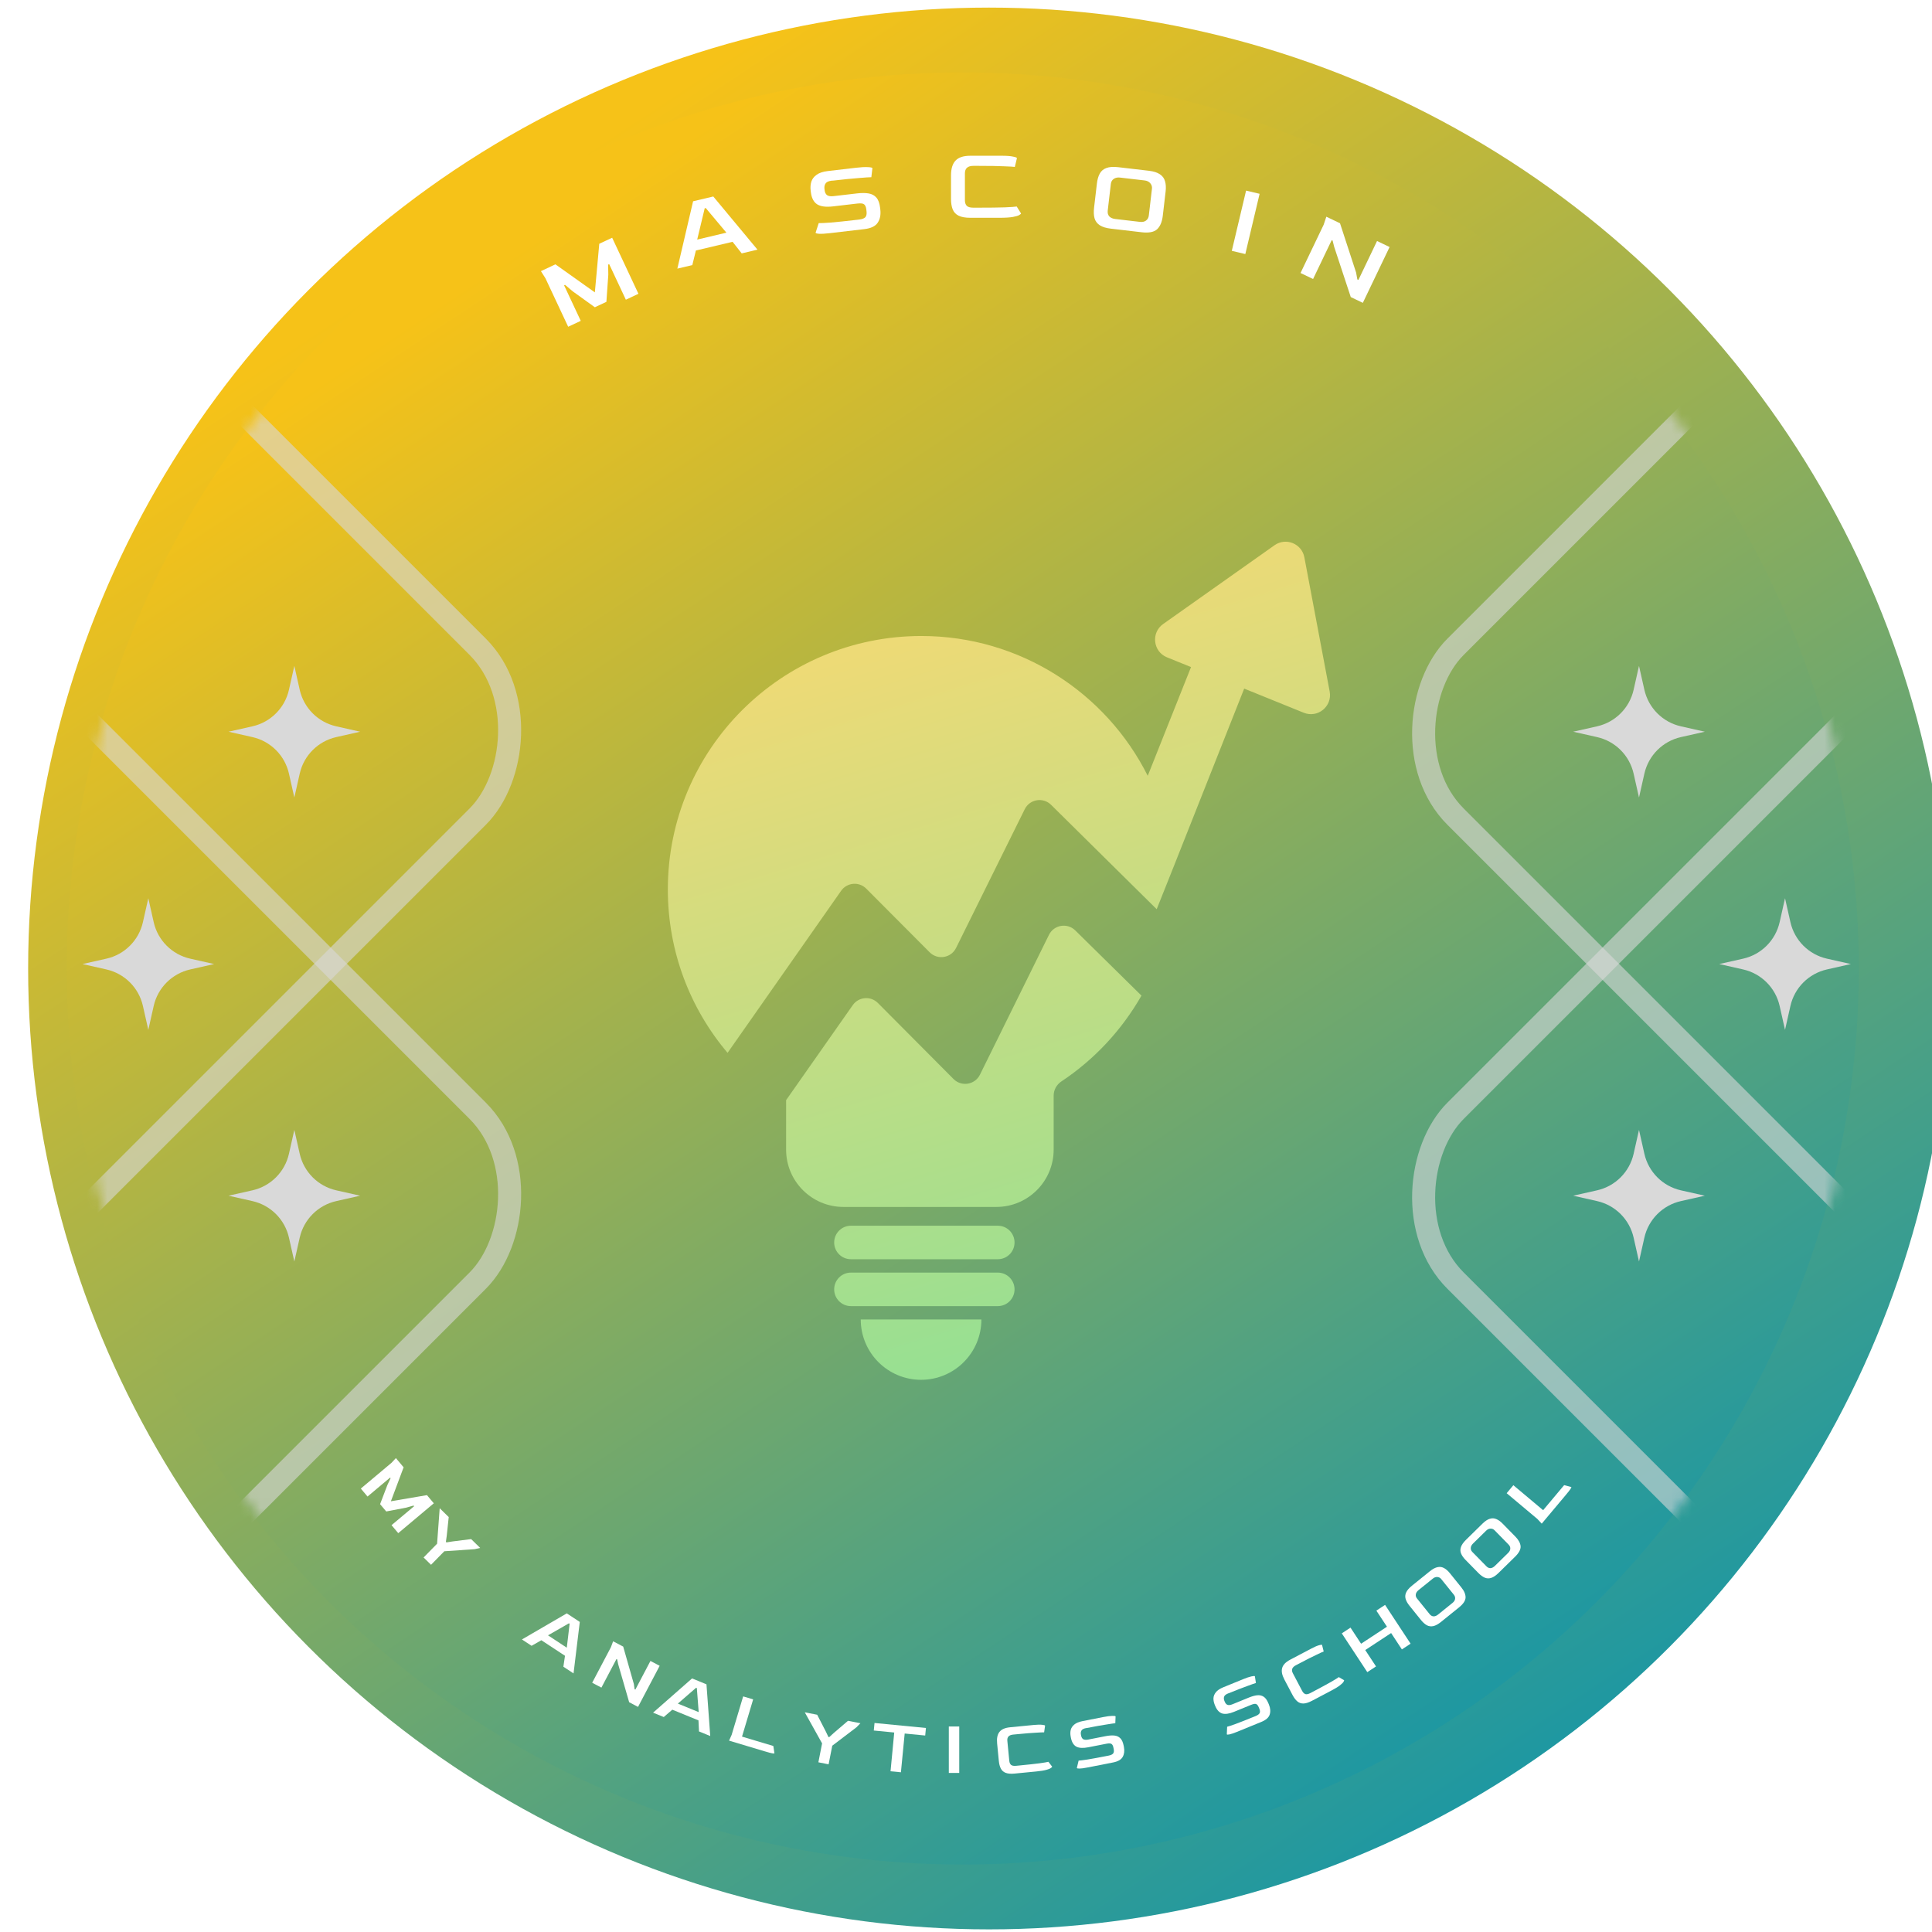<svg width="189" height="189" viewBox="0 0 189 189" fill="none" xmlns="http://www.w3.org/2000/svg">
<g filter="url(#filter0_ii_63_29755)">
<circle cx="94.5" cy="94.421" r="94" fill="url(#paint0_linear_63_29755)"/>
</g>
<g filter="url(#filter1_ii_63_29755)">
<circle cx="94.503" cy="94.421" r="87.659" fill="url(#paint1_linear_63_29755)"/>
</g>
<mask id="mask0_63_29755" style="mask-type:alpha" maskUnits="userSpaceOnUse" x="6" y="6" width="177" height="177">
<circle cx="94.503" cy="94.421" r="87.659" fill="url(#paint2_linear_63_29755)"/>
</mask>
<g mask="url(#mask0_63_29755)">
<g style="mix-blend-mode:soft-light">
<rect x="0.4" y="62.331" width="77.273" height="77.273" rx="11.75" transform="rotate(45 0.4 62.331)" stroke="#D9D9D9" stroke-opacity="0.6" stroke-width="2.253"/>
<rect x="188.723" y="62.331" width="77.273" height="77.273" rx="11.75" transform="rotate(45 188.723 62.331)" stroke="#D9D9D9" stroke-opacity="0.6" stroke-width="2.253"/>
<rect x="0.4" y="16.94" width="77.273" height="77.273" rx="11.75" transform="rotate(45 0.4 16.94)" stroke="#D9D9D9" stroke-opacity="0.6" stroke-width="2.253"/>
<rect x="188.723" y="16.94" width="77.273" height="77.273" rx="11.75" transform="rotate(45 188.723 16.94)" stroke="#D9D9D9" stroke-opacity="0.6" stroke-width="2.253"/>
</g>
</g>
<g style="mix-blend-mode:lighten" filter="url(#filter2_ii_63_29755)">
<path fill-rule="evenodd" clip-rule="evenodd" d="M127.538 70.046C128.909 70.602 130.351 69.421 130.077 67.967L127.6 54.84C127.348 53.502 125.795 52.874 124.683 53.66L113.786 61.367C112.579 62.221 112.794 64.072 114.165 64.627L116.514 65.578L112.278 76.215C108.218 68.105 99.804 62.539 90.134 62.539C76.433 62.539 65.332 73.641 65.332 87.331C65.332 93.426 67.523 99.002 71.175 103.318L82.283 87.466C82.858 86.645 84.035 86.544 84.742 87.254L90.944 93.48C91.722 94.261 93.038 94.047 93.527 93.058L100.247 79.483C100.734 78.5 102.04 78.281 102.821 79.053L113.155 89.266L114.82 85.092L121.714 67.685L127.538 70.046Z" fill="url(#paint3_linear_63_29755)"/>
<path d="M103.076 107.498C103.076 106.938 103.369 106.422 103.835 106.112C107.06 103.968 109.74 101.092 111.665 97.72L105.189 91.341C104.407 90.571 103.101 90.791 102.616 91.775L95.864 105.455C95.375 106.445 94.058 106.66 93.279 105.877L85.88 98.44C85.174 97.729 83.997 97.83 83.422 98.65L76.901 107.945V112.783C76.901 115.881 79.412 118.392 82.51 118.392H97.467C100.565 118.392 103.076 115.881 103.076 112.783V107.498Z" fill="url(#paint4_linear_63_29755)"/>
<path d="M81.604 121.869C81.604 120.963 82.338 120.229 83.244 120.229H97.609C98.515 120.229 99.249 120.963 99.249 121.869C99.249 122.774 98.515 123.508 97.609 123.508H83.244C82.338 123.508 81.604 122.774 81.604 121.869Z" fill="url(#paint5_linear_63_29755)"/>
<path d="M81.604 126.455C81.604 125.549 82.338 124.815 83.244 124.815H97.609C98.515 124.815 99.249 125.549 99.249 126.455C99.249 127.36 98.515 128.095 97.609 128.095H83.244C82.338 128.095 81.604 127.36 81.604 126.455Z" fill="url(#paint6_linear_63_29755)"/>
<path d="M90.105 135.303C93.364 135.303 96.006 132.661 96.006 129.402H84.204C84.204 132.661 86.846 135.303 90.105 135.303Z" fill="url(#paint7_linear_63_29755)"/>
</g>
<g style="mix-blend-mode:overlay">
<path d="M35.298 145.62L38.305 143.097L38.729 142.641L39.484 143.54L38.239 146.864L41.768 146.263L42.438 147.062L38.959 149.982L38.303 149.201L40.511 147.348L40.456 147.283L39.747 147.485L37.784 147.861L37.183 147.145L37.895 145.277L38.211 144.608L38.161 144.549L35.954 146.401L35.298 145.62Z" fill="white"/>
<path d="M41.438 152.362L42.758 151.017L43.014 147.545L43.897 148.41L43.702 150.243L43.62 150.833L43.675 150.887L44.264 150.794L46.092 150.564L46.975 151.429L46.435 151.549L43.465 151.753L42.167 153.077L41.438 152.362Z" fill="white"/>
<path d="M51.059 160.382L55.447 157.83L56.718 158.667L56.107 163.702L55.113 163.048L55.271 161.978L52.96 160.458L52.002 161.002L51.059 160.382ZM53.609 159.978L55.448 161.188L55.723 158.844L55.658 158.802L53.609 159.978Z" fill="white"/>
<path d="M57.931 164.617L59.761 161.144L59.98 160.561L60.965 161.08L62.007 164.737L62.079 165.247L62.154 165.287L63.631 162.484L64.533 162.959L62.416 166.979L61.548 166.521L60.472 162.794L60.375 162.332L60.306 162.296L58.834 165.092L57.931 164.617Z" fill="white"/>
<path d="M63.888 167.544L67.702 164.194L69.111 164.77L69.481 169.829L68.38 169.379L68.329 168.298L65.769 167.252L64.933 167.97L63.888 167.544ZM66.312 166.656L68.351 167.489L68.169 165.136L68.097 165.107L66.312 166.656Z" fill="white"/>
<path d="M71.324 170.281L71.575 169.712L72.701 165.952L73.678 166.244L72.588 169.886L75.652 170.803L75.76 171.521C75.754 171.54 75.681 171.54 75.542 171.52C75.404 171.495 75.173 171.434 74.847 171.336L71.324 170.281Z" fill="white"/>
<path d="M80.059 172.399L80.422 170.549L78.728 167.508L79.941 167.746L80.784 169.384L81.041 169.923L81.117 169.938L81.558 169.536L82.958 168.339L84.171 168.577L83.786 168.974L81.417 170.776L81.059 172.596L80.059 172.399Z" fill="white"/>
<path d="M87.118 173.276L87.479 169.485L85.48 169.29L85.552 168.552L90.581 169.041L90.509 169.779L88.502 169.584L88.133 173.375L87.118 173.276Z" fill="white"/>
<path d="M92.819 173.439V168.896H93.839V173.439H92.819Z" fill="white"/>
<path d="M99.252 173.502C98.888 173.537 98.598 173.514 98.383 173.431C98.168 173.348 98.01 173.209 97.908 173.012C97.806 172.814 97.74 172.565 97.711 172.262L97.544 170.547C97.496 170.055 97.571 169.683 97.769 169.431C97.967 169.174 98.314 169.021 98.811 168.973L101.126 168.747C101.48 168.713 101.751 168.707 101.939 168.73C102.132 168.748 102.231 168.777 102.235 168.818L102.143 169.471C102.055 169.464 101.794 169.474 101.362 169.501C100.935 169.522 100.313 169.572 99.498 169.651L99.106 169.689C98.696 169.729 98.509 169.931 98.544 170.295L98.735 172.256C98.752 172.43 98.808 172.562 98.905 172.651C99.006 172.734 99.172 172.764 99.403 172.742L99.718 172.711C100.569 172.628 101.227 172.557 101.692 172.496C102.162 172.43 102.452 172.381 102.563 172.349L102.928 172.826C102.93 172.852 102.89 172.894 102.808 172.954C102.731 173.013 102.582 173.074 102.36 173.137C102.139 173.2 101.815 173.252 101.39 173.294L99.252 173.502Z" fill="white"/>
<path d="M106.374 172.908C106.031 172.976 105.775 173.01 105.607 173.011C105.439 173.013 105.352 172.993 105.344 172.953L105.517 172.234C105.638 172.231 105.93 172.195 106.394 172.125C106.862 172.049 107.5 171.931 108.309 171.772L108.453 171.744C108.67 171.701 108.817 171.633 108.893 171.539C108.968 171.441 108.987 171.298 108.95 171.111L108.92 170.959C108.886 170.782 108.823 170.663 108.732 170.602C108.647 170.541 108.477 170.534 108.225 170.584L106.466 170.929C105.955 171.03 105.566 171.009 105.296 170.868C105.026 170.721 104.849 170.433 104.765 170.004L104.741 169.883C104.697 169.66 104.697 169.448 104.741 169.245C104.791 169.041 104.905 168.863 105.086 168.712C105.265 168.557 105.532 168.444 105.885 168.374L107.947 167.969C108.291 167.902 108.573 167.865 108.792 167.859C109.011 167.852 109.125 167.869 109.133 167.91L109.106 168.576C108.972 168.587 108.67 168.63 108.203 168.707C107.734 168.778 107.107 168.89 106.324 169.044L106.239 169.053C106.007 169.099 105.859 169.177 105.797 169.289C105.734 169.396 105.714 169.521 105.737 169.663L105.762 169.792C105.795 169.959 105.865 170.076 105.973 170.144C106.085 170.206 106.25 170.216 106.467 170.173L108.15 169.843C108.474 169.779 108.755 169.758 108.996 169.779C109.236 169.8 109.434 169.887 109.59 170.04C109.745 170.188 109.856 170.432 109.923 170.77L109.947 170.892C110.021 171.271 109.982 171.596 109.831 171.867C109.685 172.137 109.371 172.319 108.891 172.414L106.374 172.908Z" fill="white"/>
<path d="M121.016 169.418C120.692 169.55 120.448 169.633 120.283 169.667C120.119 169.701 120.029 169.699 120.014 169.66L120.046 168.921C120.163 168.896 120.443 168.804 120.884 168.645C121.329 168.48 121.932 168.242 122.695 167.931L122.831 167.875C123.036 167.791 123.167 167.696 123.224 167.589C123.278 167.478 123.27 167.334 123.198 167.158L123.139 167.015C123.071 166.848 122.986 166.743 122.886 166.701C122.79 166.657 122.623 166.683 122.384 166.781L120.725 167.459C120.243 167.655 119.857 167.71 119.565 167.624C119.272 167.532 119.043 167.284 118.877 166.878L118.83 166.764C118.745 166.554 118.704 166.345 118.708 166.138C118.717 165.928 118.795 165.732 118.943 165.549C119.089 165.362 119.329 165.2 119.663 165.063L121.608 164.268C121.932 164.136 122.201 164.046 122.415 163.997C122.629 163.949 122.744 163.944 122.76 163.982L122.862 164.641C122.732 164.677 122.445 164.778 122.001 164.943C121.554 165.103 120.961 165.334 120.222 165.636L120.141 165.661C119.921 165.751 119.792 165.856 119.753 165.978C119.712 166.095 119.716 166.221 119.766 166.357L119.815 166.478C119.88 166.636 119.971 166.737 120.09 166.783C120.212 166.823 120.375 166.8 120.58 166.717L122.168 166.068C122.473 165.943 122.746 165.868 122.986 165.842C123.226 165.817 123.437 165.864 123.619 165.984C123.8 166.099 123.956 166.317 124.086 166.636L124.133 166.751C124.279 167.108 124.304 167.435 124.208 167.73C124.116 168.023 123.844 168.263 123.391 168.448L121.016 169.418Z" fill="white"/>
<path d="M128.341 166.384C128.017 166.554 127.74 166.642 127.51 166.647C127.28 166.652 127.08 166.582 126.911 166.438C126.742 166.294 126.587 166.088 126.445 165.819L125.642 164.295C125.412 163.857 125.341 163.484 125.429 163.176C125.514 162.863 125.778 162.59 126.22 162.358L128.278 161.274C128.592 161.108 128.841 161 129.024 160.95C129.21 160.894 129.312 160.883 129.331 160.92L129.493 161.559C129.409 161.586 129.171 161.694 128.781 161.882C128.393 162.063 127.837 162.344 127.113 162.726L126.764 162.909C126.399 163.101 126.302 163.359 126.473 163.683L127.391 165.426C127.473 165.581 127.575 165.681 127.698 165.727C127.823 165.766 127.988 165.731 128.193 165.623L128.474 165.476C129.23 165.077 129.812 164.762 130.22 164.53C130.629 164.291 130.88 164.136 130.97 164.065L131.488 164.368C131.5 164.391 131.479 164.445 131.426 164.532C131.377 164.616 131.262 164.729 131.081 164.871C130.899 165.013 130.619 165.184 130.241 165.383L128.341 166.384Z" fill="white"/>
<path d="M133.758 163.58L131.262 159.785L132.114 159.224L133.15 160.799L135.68 159.135L134.644 157.56L135.496 157L137.993 160.795L137.141 161.356L136.088 159.755L133.557 161.419L134.61 163.02L133.758 163.58Z" fill="white"/>
<path d="M140.973 158.663C140.692 158.889 140.44 159.027 140.215 159.076C139.989 159.125 139.778 159.097 139.581 158.992C139.387 158.883 139.195 158.71 139.004 158.474L137.884 157.085C137.696 156.852 137.572 156.632 137.51 156.424C137.444 156.212 137.46 156.001 137.555 155.791C137.648 155.578 137.836 155.356 138.121 155.127L139.877 153.71C140.158 153.484 140.41 153.35 140.634 153.308C140.859 153.259 141.069 153.289 141.262 153.397C141.456 153.499 141.647 153.665 141.835 153.898L142.955 155.287C143.24 155.64 143.378 155.972 143.371 156.282C143.36 156.589 143.146 156.91 142.729 157.246L140.973 158.663ZM140.682 157.945L142.095 156.805C142.243 156.685 142.327 156.555 142.346 156.414C142.368 156.27 142.326 156.132 142.22 156L140.983 154.466C140.889 154.35 140.768 154.286 140.619 154.273C140.467 154.257 140.319 154.307 140.174 154.424L138.761 155.563C138.617 155.68 138.531 155.812 138.504 155.959C138.478 156.106 138.516 156.244 138.619 156.372L139.856 157.906C139.966 158.042 140.094 158.114 140.24 158.123C140.386 158.124 140.533 158.064 140.682 157.945Z" fill="white"/>
<path d="M146.598 153.873C146.34 154.126 146.102 154.287 145.883 154.358C145.664 154.429 145.451 154.421 145.244 154.336C145.041 154.246 144.833 154.093 144.62 153.876L143.37 152.602C143.161 152.389 143.016 152.181 142.934 151.98C142.848 151.775 142.843 151.564 142.918 151.346C142.989 151.125 143.156 150.886 143.417 150.63L145.027 149.05C145.285 148.798 145.523 148.64 145.742 148.577C145.961 148.506 146.173 148.515 146.376 148.605C146.579 148.687 146.785 148.834 146.994 149.048L148.244 150.322C148.561 150.645 148.731 150.962 148.754 151.272C148.773 151.578 148.591 151.919 148.208 152.294L146.598 153.873ZM146.238 153.187L147.535 151.916C147.671 151.782 147.741 151.644 147.746 151.502C147.755 151.357 147.7 151.223 147.581 151.102L146.201 149.695C146.097 149.589 145.97 149.537 145.82 149.539C145.667 149.537 145.525 149.602 145.392 149.731L144.096 151.003C143.964 151.133 143.891 151.272 143.879 151.421C143.867 151.57 143.918 151.704 144.033 151.822L145.413 153.228C145.536 153.353 145.67 153.413 145.816 153.407C145.961 153.394 146.102 153.32 146.238 153.187Z" fill="white"/>
<path d="M150.821 149.053L150.397 148.596L147.391 146.074L148.046 145.292L150.958 147.736L153.014 145.285L153.716 145.471C153.732 145.484 153.703 145.551 153.629 145.67C153.552 145.787 153.404 145.975 153.185 146.236L150.821 149.053Z" fill="white"/>
</g>
<g style="mix-blend-mode:soft-light">
<path d="M28.794 65.142L29.32 67.48C29.722 69.261 31.113 70.653 32.895 71.054L35.232 71.581L32.895 72.107C31.113 72.509 29.722 73.9 29.32 75.682L28.794 78.019L28.267 75.682C27.866 73.9 26.474 72.509 24.692 72.107L22.355 71.581L24.692 71.054C26.474 70.653 27.866 69.261 28.267 67.48L28.794 65.142Z" fill="#D9D9D9"/>
</g>
<g style="mix-blend-mode:soft-light">
<path d="M160.337 65.142L159.811 67.48C159.409 69.261 158.018 70.653 156.236 71.054L153.899 71.581L156.236 72.107C158.018 72.509 159.409 73.9 159.811 75.682L160.337 78.019L160.863 75.682C161.265 73.9 162.656 72.509 164.438 72.107L166.775 71.581L164.438 71.054C162.656 70.653 161.265 69.261 160.863 67.48L160.337 65.142Z" fill="#D9D9D9"/>
</g>
<g style="mix-blend-mode:soft-light">
<path d="M28.794 110.533L29.32 112.87C29.722 114.652 31.113 116.043 32.895 116.445L35.232 116.971L32.895 117.498C31.113 117.899 29.722 119.291 29.32 121.073L28.794 123.41L28.267 121.073C27.866 119.291 26.474 117.899 24.692 117.498L22.355 116.971L24.692 116.445C26.474 116.043 27.866 114.652 28.267 112.87L28.794 110.533Z" fill="#D9D9D9"/>
</g>
<g style="mix-blend-mode:soft-light">
<path d="M160.337 110.533L159.811 112.87C159.409 114.652 158.018 116.043 156.236 116.445L153.899 116.971L156.236 117.498C158.018 117.899 159.409 119.291 159.811 121.073L160.337 123.41L160.863 121.073C161.265 119.291 162.656 117.899 164.438 117.498L166.775 116.971L164.438 116.445C162.656 116.043 161.265 114.652 160.863 112.87L160.337 110.533Z" fill="#D9D9D9"/>
</g>
<g style="mix-blend-mode:soft-light">
<path d="M14.509 87.871L15.035 90.208C15.437 91.99 16.828 93.382 18.61 93.783L20.947 94.309L18.61 94.836C16.828 95.237 15.437 96.629 15.035 98.411L14.509 100.748L13.982 98.411C13.581 96.629 12.189 95.237 10.407 94.836L8.07 94.309L10.407 93.783C12.189 93.382 13.581 91.99 13.982 90.208L14.509 87.871Z" fill="#D9D9D9"/>
</g>
<g style="mix-blend-mode:soft-light">
<path d="M174.622 87.871L174.096 90.208C173.694 91.99 172.303 93.382 170.521 93.783L168.184 94.309L170.521 94.836C172.303 95.237 173.694 96.629 174.096 98.411L174.622 100.748L175.149 98.411C175.55 96.629 176.942 95.237 178.724 94.836L181.061 94.309L178.724 93.783C176.942 93.382 175.55 91.99 175.149 90.208L174.622 87.871Z" fill="#D9D9D9"/>
</g>
<path d="M55.582 31.964L53.36 27.226L52.917 26.524L54.335 25.859L58.192 28.602L58.625 23.848L59.885 23.257L62.456 28.741L61.225 29.319L59.594 25.84L59.491 25.888L59.508 26.87L59.321 29.529L58.192 30.058L56.029 28.501L55.275 27.864L55.182 27.908L56.813 31.387L55.582 31.964Z" fill="white"/>
<path d="M66.263 26.28L67.803 19.69L69.777 19.222L74.101 24.422L72.558 24.788L71.664 23.655L68.076 24.506L67.726 25.933L66.263 26.28ZM68.204 23.438L71.061 22.761L69.039 20.35L68.939 20.374L68.204 23.438Z" fill="white"/>
<path d="M81.161 22.811C80.697 22.865 80.354 22.884 80.131 22.869C79.908 22.854 79.793 22.819 79.787 22.764L80.092 21.826C80.252 21.835 80.644 21.817 81.268 21.772C81.898 21.719 82.758 21.629 83.85 21.501L84.044 21.478C84.337 21.444 84.54 21.369 84.65 21.252C84.76 21.128 84.801 20.94 84.771 20.688L84.747 20.483C84.719 20.245 84.648 20.08 84.534 19.99C84.427 19.899 84.202 19.873 83.861 19.913L81.487 20.19C80.799 20.271 80.282 20.203 79.939 19.988C79.595 19.765 79.389 19.364 79.321 18.784L79.302 18.62C79.267 18.32 79.289 18.038 79.369 17.772C79.456 17.506 79.626 17.282 79.882 17.101C80.136 16.912 80.502 16.79 80.98 16.734L83.763 16.408C84.227 16.354 84.605 16.334 84.897 16.349C85.189 16.363 85.338 16.397 85.344 16.452L85.24 17.335C85.06 17.335 84.656 17.362 84.025 17.415C83.395 17.461 82.551 17.546 81.493 17.669L81.38 17.672C81.066 17.709 80.862 17.798 80.768 17.941C80.673 18.076 80.634 18.24 80.649 18.432L80.669 18.606C80.696 18.831 80.777 18.994 80.913 19.096C81.056 19.19 81.274 19.22 81.567 19.185L83.838 18.92C84.275 18.869 84.652 18.87 84.969 18.922C85.287 18.975 85.541 19.111 85.733 19.331C85.923 19.544 86.046 19.879 86.099 20.336L86.118 20.5C86.178 21.011 86.093 21.439 85.864 21.784C85.641 22.128 85.206 22.338 84.558 22.414L81.161 22.811Z" fill="white"/>
<path d="M94.919 21.305C94.431 21.305 94.05 21.236 93.775 21.099C93.501 20.962 93.308 20.756 93.198 20.481C93.088 20.206 93.034 19.866 93.034 19.461V17.164C93.034 16.505 93.181 16.02 93.477 15.711C93.772 15.395 94.253 15.237 94.919 15.237H98.019C98.493 15.237 98.854 15.265 99.101 15.32C99.355 15.368 99.482 15.419 99.482 15.474L99.276 16.329C99.159 16.309 98.813 16.288 98.236 16.268C97.666 16.24 96.835 16.226 95.743 16.226H95.218C94.668 16.226 94.393 16.47 94.393 16.958V19.585C94.393 19.818 94.452 20 94.569 20.131C94.692 20.254 94.908 20.316 95.218 20.316H95.64C96.78 20.316 97.662 20.306 98.287 20.285C98.919 20.258 99.311 20.23 99.462 20.203L99.884 20.883C99.884 20.917 99.826 20.968 99.709 21.037C99.599 21.106 99.393 21.168 99.091 21.223C98.789 21.277 98.353 21.305 97.782 21.305H94.919Z" fill="white"/>
<path d="M108.687 22.371C108.21 22.315 107.842 22.203 107.585 22.035C107.329 21.866 107.158 21.639 107.074 21.353C106.997 21.067 106.982 20.723 107.029 20.321L107.305 17.957C107.351 17.561 107.444 17.237 107.585 16.984C107.726 16.724 107.941 16.541 108.229 16.437C108.519 16.326 108.906 16.298 109.39 16.355L112.378 16.704C112.855 16.76 113.219 16.875 113.468 17.049C113.725 17.218 113.892 17.445 113.969 17.73C114.054 18.01 114.073 18.347 114.027 18.743L113.751 21.106C113.681 21.707 113.494 22.148 113.192 22.431C112.89 22.707 112.384 22.803 111.675 22.72L108.687 22.371ZM109.099 21.423L111.503 21.704C111.755 21.734 111.957 21.692 112.109 21.578C112.267 21.465 112.36 21.296 112.386 21.071L112.691 18.462C112.714 18.264 112.662 18.089 112.535 17.936C112.408 17.776 112.222 17.681 111.977 17.653L109.572 17.372C109.327 17.343 109.121 17.385 108.956 17.497C108.791 17.609 108.695 17.774 108.67 17.992L108.365 20.601C108.338 20.833 108.388 21.022 108.516 21.169C108.652 21.309 108.846 21.394 109.099 21.423Z" fill="white"/>
<path d="M120.502 24.54L121.899 18.646L123.222 18.959L121.825 24.853L120.502 24.54Z" fill="white"/>
<path d="M127.226 26.707L129.487 21.988L129.75 21.2L131.088 21.841L132.662 26.662L132.784 27.337L132.887 27.386L134.711 23.577L135.938 24.165L133.321 29.627L132.141 29.062L130.519 24.15L130.366 23.54L130.273 23.495L128.453 27.295L127.226 26.707Z" fill="white"/>
<defs>
<filter id="filter0_ii_63_29755" x="0.5" y="-1.188" width="190.253" height="192.185" filterUnits="userSpaceOnUse" color-interpolation-filters="sRGB">
<feFlood flood-opacity="0" result="BackgroundImageFix"/>
<feBlend mode="normal" in="SourceGraphic" in2="BackgroundImageFix" result="shape"/>
<feColorMatrix in="SourceAlpha" type="matrix" values="0 0 0 0 0 0 0 0 0 0 0 0 0 0 0 0 0 0 127 0" result="hardAlpha"/>
<feOffset dx="2.253" dy="2.575"/>
<feGaussianBlur stdDeviation="1.288"/>
<feComposite in2="hardAlpha" operator="arithmetic" k2="-1" k3="1"/>
<feColorMatrix type="matrix" values="0 0 0 0 0.95 0 0 0 0 0.95 0 0 0 0 0.774 0 0 0 0.95 0"/>
<feBlend mode="normal" in2="shape" result="effect1_innerShadow_63_29755"/>
<feColorMatrix in="SourceAlpha" type="matrix" values="0 0 0 0 0 0 0 0 0 0 0 0 0 0 0 0 0 0 127 0" result="hardAlpha"/>
<feOffset dy="-2.253"/>
<feGaussianBlur stdDeviation="0.805"/>
<feComposite in2="hardAlpha" operator="arithmetic" k2="-1" k3="1"/>
<feColorMatrix type="matrix" values="0 0 0 0 0 0 0 0 0 0.046 0 0 0 0 0.065 0 0 0 0.25 0"/>
<feBlend mode="normal" in2="effect1_innerShadow_63_29755" result="effect2_innerShadow_63_29755"/>
</filter>
<filter id="filter1_ii_63_29755" x="5.234" y="5.153" width="176.928" height="176.928" filterUnits="userSpaceOnUse" color-interpolation-filters="sRGB">
<feFlood flood-opacity="0" result="BackgroundImageFix"/>
<feBlend mode="normal" in="SourceGraphic" in2="BackgroundImageFix" result="shape"/>
<feColorMatrix in="SourceAlpha" type="matrix" values="0 0 0 0 0 0 0 0 0 0 0 0 0 0 0 0 0 0 127 0" result="hardAlpha"/>
<feOffset dx="2.253" dy="2.575"/>
<feComposite in2="hardAlpha" operator="arithmetic" k2="-1" k3="1"/>
<feColorMatrix type="matrix" values="0 0 0 0 0.087 0 0 0 0 0 0 0 0 0 0.218 0 0 0 0.25 0"/>
<feBlend mode="normal" in2="shape" result="effect1_innerShadow_63_29755"/>
<feColorMatrix in="SourceAlpha" type="matrix" values="0 0 0 0 0 0 0 0 0 0 0 0 0 0 0 0 0 0 127 0" result="hardAlpha"/>
<feOffset dx="-2.575" dy="-2.253"/>
<feGaussianBlur stdDeviation="0.805"/>
<feComposite in2="hardAlpha" operator="arithmetic" k2="-1" k3="1"/>
<feColorMatrix type="matrix" values="0 0 0 0 1 0 0 0 0 1 0 0 0 0 1 0 0 0 0.25 0"/>
<feBlend mode="normal" in2="effect1_innerShadow_63_29755" result="effect2_innerShadow_63_29755"/>
</filter>
<filter id="filter2_ii_63_29755" x="65.332" y="51.706" width="64.779" height="84.885" filterUnits="userSpaceOnUse" color-interpolation-filters="sRGB">
<feFlood flood-opacity="0" result="BackgroundImageFix"/>
<feBlend mode="normal" in="SourceGraphic" in2="BackgroundImageFix" result="shape"/>
<feColorMatrix in="SourceAlpha" type="matrix" values="0 0 0 0 0 0 0 0 0 0 0 0 0 0 0 0 0 0 127 0" result="hardAlpha"/>
<feOffset dy="1.288"/>
<feGaussianBlur stdDeviation="0.805"/>
<feComposite in2="hardAlpha" operator="arithmetic" k2="-1" k3="1"/>
<feColorMatrix type="matrix" values="0 0 0 0 1 0 0 0 0 1 0 0 0 0 1 0 0 0 0.95 0"/>
<feBlend mode="normal" in2="shape" result="effect1_innerShadow_63_29755"/>
<feColorMatrix in="SourceAlpha" type="matrix" values="0 0 0 0 0 0 0 0 0 0 0 0 0 0 0 0 0 0 127 0" result="hardAlpha"/>
<feOffset dy="-1.61"/>
<feGaussianBlur stdDeviation="0.966"/>
<feComposite in2="hardAlpha" operator="arithmetic" k2="-1" k3="1"/>
<feColorMatrix type="matrix" values="0 0 0 0 0.192 0 0 0 0 0.543 0 0 0 0 0.426 0 0 0 0.36 0"/>
<feBlend mode="normal" in2="effect1_innerShadow_63_29755" result="effect2_innerShadow_63_29755"/>
</filter>
<linearGradient id="paint0_linear_63_29755" x1="45.95" y1="20.409" x2="148.847" y2="175.637" gradientUnits="userSpaceOnUse">
<stop stop-color="#F6C218"/>
<stop offset="1" stop-color="#1A97A4"/>
</linearGradient>
<linearGradient id="paint1_linear_63_29755" x1="49.228" y1="25.402" x2="145.184" y2="170.159" gradientUnits="userSpaceOnUse">
<stop stop-color="#F6C218"/>
<stop offset="1" stop-color="#1A97A4"/>
</linearGradient>
<linearGradient id="paint2_linear_63_29755" x1="49.228" y1="25.402" x2="145.184" y2="170.159" gradientUnits="userSpaceOnUse">
<stop stop-color="#F6C218"/>
<stop offset="1" stop-color="#1A97A4"/>
</linearGradient>
<linearGradient id="paint3_linear_63_29755" x1="76.53" y1="66.576" x2="97.721" y2="135.303" gradientUnits="userSpaceOnUse">
<stop stop-color="#EDDA76"/>
<stop offset="1" stop-color="#94E093"/>
</linearGradient>
<linearGradient id="paint4_linear_63_29755" x1="76.53" y1="66.576" x2="97.721" y2="135.303" gradientUnits="userSpaceOnUse">
<stop stop-color="#EDDA76"/>
<stop offset="1" stop-color="#94E093"/>
</linearGradient>
<linearGradient id="paint5_linear_63_29755" x1="76.53" y1="66.576" x2="97.721" y2="135.303" gradientUnits="userSpaceOnUse">
<stop stop-color="#EDDA76"/>
<stop offset="1" stop-color="#94E093"/>
</linearGradient>
<linearGradient id="paint6_linear_63_29755" x1="76.53" y1="66.576" x2="97.721" y2="135.303" gradientUnits="userSpaceOnUse">
<stop stop-color="#EDDA76"/>
<stop offset="1" stop-color="#94E093"/>
</linearGradient>
<linearGradient id="paint7_linear_63_29755" x1="76.53" y1="66.576" x2="97.721" y2="135.303" gradientUnits="userSpaceOnUse">
<stop stop-color="#EDDA76"/>
<stop offset="1" stop-color="#94E093"/>
</linearGradient>
</defs>
</svg>
